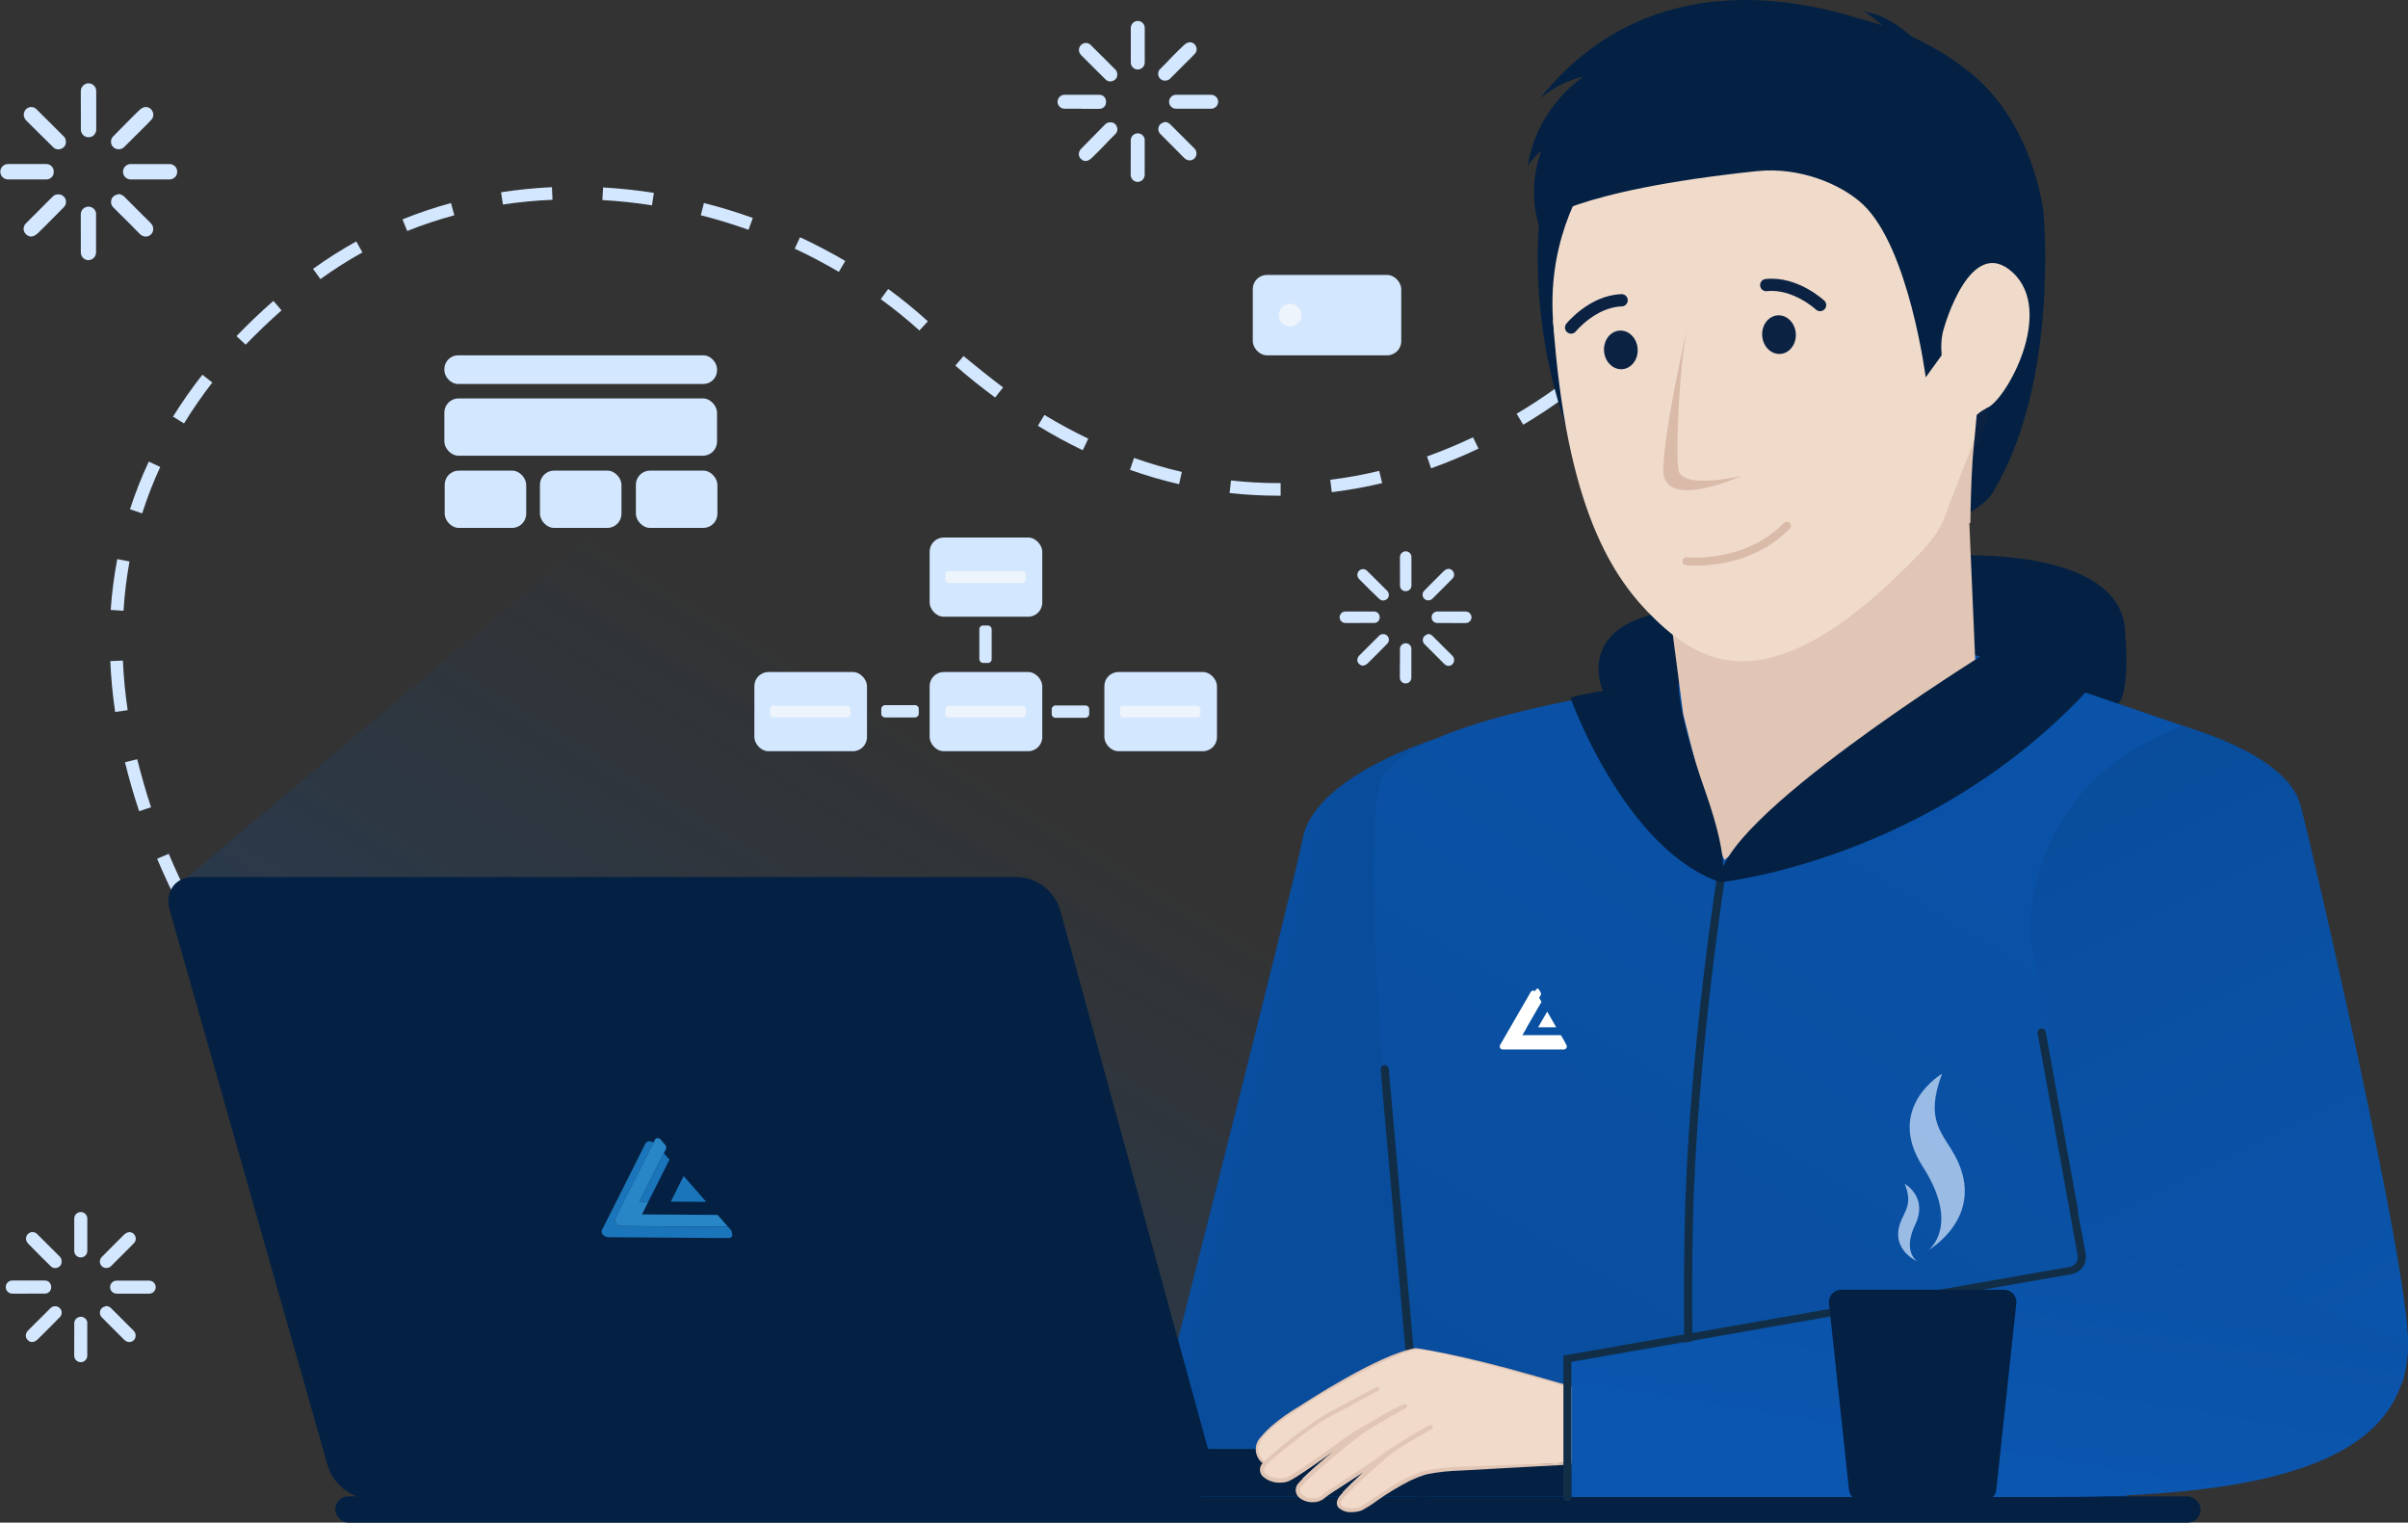 <svg id="efsC3yK7Ndu1" xmlns="http://www.w3.org/2000/svg" xmlns:xlink="http://www.w3.org/1999/xlink" viewBox="0 0 590.55 373.37" shape-rendering="geometricPrecision" text-rendering="geometricPrecision">
<rect x="0" y="0" width="590.55" height="373.37" fill="#333333" stroke="none"/>
<style><![CDATA[
#efsC3yK7Ndu6 {animation: efsC3yK7Ndu6_c_o 6000ms linear infinite normal forwards}@keyframes efsC3yK7Ndu6_c_o { 0% {opacity: 1} 33.333% {opacity: 0} 66.667% {opacity: 0} 100% {opacity: 1}} #efsC3yK7Ndu7 {animation: efsC3yK7Ndu7_c_o 6000ms linear infinite normal forwards}@keyframes efsC3yK7Ndu7_c_o { 0% {opacity: 0} 33.333% {opacity: 1} 66.667% {opacity: 0} 100% {opacity: 0}} #efsC3yK7Ndu8 {animation: efsC3yK7Ndu8_c_o 6000ms linear infinite normal forwards}@keyframes efsC3yK7Ndu8_c_o { 0% {opacity: 0} 33.333% {opacity: 0} 66.667% {opacity: 1} 100% {opacity: 0}} #efsC3yK7Ndu9_tr {animation: efsC3yK7Ndu9_tr__tr 6000ms linear infinite normal forwards}@keyframes efsC3yK7Ndu9_tr__tr { 0% {transform: translate(21.768px,42.11px) rotate(0deg)} 100% {transform: translate(21.768px,42.11px) rotate(45deg)}} #efsC3yK7Ndu18_tr {animation: efsC3yK7Ndu18_tr__tr 6000ms linear infinite normal forwards}@keyframes efsC3yK7Ndu18_tr__tr { 0% {transform: translate(19.802px,315.62px) rotate(0deg)} 100% {transform: translate(19.802px,315.62px) rotate(45deg)}} #efsC3yK7Ndu27_tr {animation: efsC3yK7Ndu27_tr__tr 6000ms linear infinite normal forwards}@keyframes efsC3yK7Ndu27_tr__tr { 0% {transform: translate(344.709px,151.385px) rotate(0deg)} 100% {transform: translate(344.709px,151.385px) rotate(45deg)}} #efsC3yK7Ndu38 {animation: efsC3yK7Ndu38_c_o 6000ms linear infinite normal forwards}@keyframes efsC3yK7Ndu38_c_o { 0% {opacity: 0} 25% {opacity: 1} 50% {opacity: 0} 75% {opacity: 1} 100% {opacity: 0}} #efsC3yK7Ndu39 {animation: efsC3yK7Ndu39_c_o 6000ms linear infinite normal forwards}@keyframes efsC3yK7Ndu39_c_o { 0% {opacity: 1} 25% {opacity: 0} 50% {opacity: 1} 75% {opacity: 0} 100% {opacity: 1}} #efsC3yK7Ndu40 {animation: efsC3yK7Ndu40_c_o 6000ms linear infinite normal forwards}@keyframes efsC3yK7Ndu40_c_o { 0% {opacity: 0} 25% {opacity: 1} 50% {opacity: 0} 75% {opacity: 1} 100% {opacity: 0}} #efsC3yK7Ndu42_to {animation: efsC3yK7Ndu42_to__to 6000ms linear infinite normal forwards}@keyframes efsC3yK7Ndu42_to__to { 0% {transform: translate(119.055px,122.425px)} 33.333% {transform: translate(119.055px,139.265px)} 66.667% {transform: translate(142.415px,139.265px)} 100% {transform: translate(142.415px,122.265px)}} #efsC3yK7Ndu43_to {animation: efsC3yK7Ndu43_to__to 6000ms linear infinite normal forwards}@keyframes efsC3yK7Ndu43_to__to { 0% {transform: translate(142.415px,122.425px)} 33.333% {transform: translate(142.415px,122.425px)} 66.667% {transform: translate(118.975px,122.425px)} 100% {transform: translate(118.975px,122.425px)}} #efsC3yK7Ndu51_to {animation: efsC3yK7Ndu51_to__to 6000ms linear infinite normal forwards}@keyframes efsC3yK7Ndu51_to__to { 0% {transform: translate(58.924px,241.134px)} 5% {transform: translate(42.4px,218.108px)} 10% {transform: translate(32.895px,189.218px)} 15% {transform: translate(30.163px,159.362px)} 20% {transform: translate(32.412px,126.968px)} 25% {transform: translate(44.122px,102.512px)} 30% {transform: translate(62.727px,78.823px)} 35% {transform: translate(83.148px,62.288px)} 40% {transform: translate(109.06px,51.308px)} 45% {transform: translate(138.598px,47.275px)} 50% {transform: translate(170.318px,51.425px)} 55% {transform: translate(196.23px,59.653px)} 60% {transform: translate(220.725px,74.981px)} 65% {transform: translate(239.372px,91.236px)} 70% {transform: translate(261.108px,106.817px)} 75% {transform: translate(287.438px,118.309px)} 80% {transform: translate(316.986px,121.016px)} 85% {transform: translate(343.65px,116.466px)} 90% {transform: translate(369.242px,104.725px)} 95% {transform: translate(397.833px,87.13px)} 100% {transform: translate(418.833px,66.13px)}} #efsC3yK7Ndu51_tr {animation: efsC3yK7Ndu51_tr__tr 6000ms linear infinite normal forwards}@keyframes efsC3yK7Ndu51_tr__tr { 0% {transform: rotate(-40.92deg)} 5% {transform: rotate(-36.779deg)} 10% {transform: rotate(-28.963deg)} 15% {transform: rotate(-16.536deg)} 20% {transform: rotate(6.889deg)} 25% {transform: rotate(21.393deg)} 30% {transform: rotate(36.277deg)} 35% {transform: rotate(49.778deg)} 40% {transform: rotate(62.888deg)} 45% {transform: rotate(78.649deg)} 50% {transform: rotate(93.638deg)} 55% {transform: rotate(105.073deg)} 60% {transform: rotate(118.326deg)} 65% {transform: rotate(106.027deg)} 70% {transform: rotate(94.598deg)} 75% {transform: rotate(78.805deg)} 80% {transform: rotate(61.428deg)} 85% {transform: rotate(47.692deg)} 90% {transform: rotate(37.099deg)} 100% {transform: rotate(37.099deg)}} #efsC3yK7Ndu52 {animation: efsC3yK7Ndu52_c_o 6000ms linear infinite normal forwards}@keyframes efsC3yK7Ndu52_c_o { 0% {opacity: 1} 50% {opacity: 0.3} 100% {opacity: 1}} #efsC3yK7Ndu78_tr {animation: efsC3yK7Ndu78_tr__tr 6000ms linear infinite normal forwards}@keyframes efsC3yK7Ndu78_tr__tr { 0% {transform: translate(438.121px,81.079px) rotate(0deg);animation-timing-function: cubic-bezier(0.42,0,0.58,1)} 50% {transform: translate(438.121px,81.079px) rotate(3.668deg);animation-timing-function: cubic-bezier(0.42,0,0.58,1)} 100% {transform: translate(438.121px,81.079px) rotate(0deg)}} #efsC3yK7Ndu96_tr {animation: efsC3yK7Ndu96_tr__tr 6000ms linear infinite normal forwards}@keyframes efsC3yK7Ndu96_tr__tr { 0% {transform: translate(508.474px,298.615px) rotate(0deg)} 50% {transform: translate(508.474px,298.615px) rotate(4.524deg)} 100% {transform: translate(508.474px,298.615px) rotate(0deg)}} #efsC3yK7Ndu108_to {animation: efsC3yK7Ndu108_to__to 6000ms linear infinite normal forwards}@keyframes efsC3yK7Ndu108_to__to { 0% {transform: translate(473.682px,286.29px)} 50% {transform: translate(473.682px,277.837px)} 100% {transform: translate(473.682px,286.29px)}} #efsC3yK7Ndu108 {animation: efsC3yK7Ndu108_c_o 6000ms linear infinite normal forwards}@keyframes efsC3yK7Ndu108_c_o { 0% {opacity: 1} 50% {opacity: 0.2} 100% {opacity: 1}} #efsC3yK7Ndu111_tr {animation: efsC3yK7Ndu111_tr__tr 6000ms linear infinite normal forwards}@keyframes efsC3yK7Ndu111_tr__tr { 0% {transform: translate(279.056px,24.871px) rotate(0deg)} 100% {transform: translate(279.056px,24.871px) rotate(45deg)}} #efsC3yK7Ndu122 {animation: efsC3yK7Ndu122_c_o 6000ms linear infinite normal forwards}@keyframes efsC3yK7Ndu122_c_o { 0% {opacity: 0} 25% {opacity: 1} 50% {opacity: 0} 75% {opacity: 1} 100% {opacity: 0}} #efsC3yK7Ndu123 {animation: efsC3yK7Ndu123_c_o 6000ms linear infinite normal forwards}@keyframes efsC3yK7Ndu123_c_o { 0% {opacity: 1} 25% {opacity: 0} 50% {opacity: 1} 75% {opacity: 0} 100% {opacity: 1}} #efsC3yK7Ndu124 {animation: efsC3yK7Ndu124_c_o 6000ms linear infinite normal forwards}@keyframes efsC3yK7Ndu124_c_o { 0% {opacity: 0} 25% {opacity: 1} 50% {opacity: 0} 75% {opacity: 1} 100% {opacity: 0}} #efsC3yK7Ndu127 {animation: efsC3yK7Ndu127_c_o 6000ms linear infinite normal forwards}@keyframes efsC3yK7Ndu127_c_o { 0% {opacity: 0} 25% {opacity: 1} 50% {opacity: 0} 75% {opacity: 1} 100% {opacity: 0}} #efsC3yK7Ndu128 {animation: efsC3yK7Ndu128_c_o 6000ms linear infinite normal forwards}@keyframes efsC3yK7Ndu128_c_o { 0% {opacity: 1} 25% {opacity: 0} 50% {opacity: 1} 75% {opacity: 0} 100% {opacity: 1}} #efsC3yK7Ndu129 {animation: efsC3yK7Ndu129_c_o 6000ms linear infinite normal forwards}@keyframes efsC3yK7Ndu129_c_o { 0% {opacity: 0} 25% {opacity: 1} 50% {opacity: 0} 75% {opacity: 1} 100% {opacity: 0}} #efsC3yK7Ndu132 {animation: efsC3yK7Ndu132_c_o 6000ms linear infinite normal forwards}@keyframes efsC3yK7Ndu132_c_o { 0% {opacity: 0} 25% {opacity: 1} 50% {opacity: 0} 75% {opacity: 1} 100% {opacity: 0}} #efsC3yK7Ndu133 {animation: efsC3yK7Ndu133_c_o 6000ms linear infinite normal forwards}@keyframes efsC3yK7Ndu133_c_o { 0% {opacity: 1} 25% {opacity: 0} 50% {opacity: 1} 75% {opacity: 0} 100% {opacity: 1}} #efsC3yK7Ndu134 {animation: efsC3yK7Ndu134_c_o 6000ms linear infinite normal forwards}@keyframes efsC3yK7Ndu134_c_o { 0% {opacity: 0} 25% {opacity: 1} 50% {opacity: 0} 75% {opacity: 1} 100% {opacity: 0}}
]]></style>
<defs><linearGradient id="efsC3yK7Ndu52-fill" x1="100.16" y1="430.88" x2="246.35" y2="191.05" spreadMethod="pad" gradientUnits="userSpaceOnUse" gradientTransform="translate(0 0)"><stop id="efsC3yK7Ndu52-fill-0" offset="0%" stop-color="rgba(12,80,158,0.5)"/><stop id="efsC3yK7Ndu52-fill-1" offset="100%" stop-color="rgba(9,78,160,0)"/></linearGradient><linearGradient id="efsC3yK7Ndu53-fill" x1="284.79" y1="266.82" x2="311" y2="273.24" spreadMethod="pad" gradientUnits="userSpaceOnUse" gradientTransform="translate(0 0)"><stop id="efsC3yK7Ndu53-fill-0" offset="0%" stop-color="#0b54ac"/><stop id="efsC3yK7Ndu53-fill-1" offset="100%" stop-color="#094c9b"/></linearGradient><linearGradient id="efsC3yK7Ndu55-fill" x1="557.59" y1="68.5" x2="354.9" y2="403.86" spreadMethod="pad" gradientUnits="userSpaceOnUse" gradientTransform="translate(0 0)"><stop id="efsC3yK7Ndu55-fill-0" offset="0%" stop-color="#0b56af"/><stop id="efsC3yK7Ndu55-fill-1" offset="100%" stop-color="#094c9b"/></linearGradient><linearGradient id="efsC3yK7Ndu76-fill" x1="593.01" y1="361.82" x2="503.35" y2="180.03" spreadMethod="pad" gradientUnits="userSpaceOnUse" gradientTransform="translate(0 0)"><stop id="efsC3yK7Ndu76-fill-0" offset="0%" stop-color="#0b56af"/><stop id="efsC3yK7Ndu76-fill-1" offset="100%" stop-color="#094c9b"/></linearGradient><linearGradient id="efsC3yK7Ndu106-fill" x1="483.11" y1="363.05" x2="510.46" y2="194.61" spreadMethod="pad" gradientUnits="userSpaceOnUse" gradientTransform="translate(0 0)"><stop id="efsC3yK7Ndu106-fill-0" offset="0%" stop-color="#0b56af"/><stop id="efsC3yK7Ndu106-fill-1" offset="100%" stop-color="#094c9b"/></linearGradient></defs><g transform="translate(0-0)"><g><rect width="36.41" height="19.71" rx="3.46" ry="3.46" transform="translate(307.24 67.42)" fill="#d3e7ff"/><g><circle id="efsC3yK7Ndu6" r="2.78" transform="translate(316.41 77.27)" fill="#eef4fb"/><circle id="efsC3yK7Ndu7" r="2.78" transform="translate(325.33 77.27)" opacity="0" fill="#eef4fb"/><circle id="efsC3yK7Ndu8" r="2.78" transform="translate(334.24 77.27)" opacity="0" fill="#eef4fb"/></g><g id="efsC3yK7Ndu9_tr" transform="translate(21.768,42.11) rotate(0)"><g transform="translate(-21.768,-42.11)"><path d="M19.81,57.15c0-1.52,0-3,0-4.57-.008-.981.737-1.806,1.714-1.897s1.862.581,2.036,1.547c.01.12.01.24,0,.36q0,4.68,0,9.35c-.036,1.012-.848,1.824-1.86,1.86-1.028-.016-1.859-.842-1.88-1.87c0-1.59,0-3.19,0-4.78Z" fill="#d3e7ff"/><path d="M19.82,27c0-1.58,0-3.15,0-4.72.042-1.021.868-1.835,1.89-1.86c1.024.01,1.858.826,1.89,1.85c0,1.66,0,3.31,0,5c0,1.44,0,2.87,0,4.31.071.698-.251,1.379-.835,1.767s-1.337.42-1.952.083-.994-.988-.982-1.689c0-1.57,0-3.14,0-4.71Z" fill="#d3e7ff"/><path d="M16.15,34.69c.083.761-.356,1.484-1.07,1.76-.667.326-1.468.198-2-.32-.94-.9-1.86-1.83-2.79-2.75L6.55,29.67c-.334-.315-.573-.717-.69-1.16-.18-.894.298-1.79,1.14-2.14.7-.274,1.495-.087,2,.47c1.54,1.5,3,3,4.57,4.55.63.62,1.25,1.24,1.87,1.87.454.334.719.866.71,1.43Z" fill="#d3e7ff"/><path d="M29.13,36.6c-.739.024-1.422-.395-1.735-1.066s-.197-1.462.295-2.014c1.06-1.1,2.15-2.19,3.23-3.28s2.16-2.18,3.26-3.24c.264-.263.577-.474.92-.62.841-.357,1.815-.003,2.23.81.439.704.34,1.617-.24,2.21-.83.89-1.71,1.74-2.57,2.61L30.61,35.9c-.365.441-.907.698-1.48.7Z" fill="#d3e7ff"/><path d="M14.24,47.66c.747-.041,1.444.372,1.768,1.046s.21,1.476-.288,2.034q-1.6,1.65-3.23,3.26c-1.09,1.09-2.16,2.19-3.27,3.25-.293.27-.632.487-1,.64-.639.248-1.365.073-1.82-.44-.518-.425-.734-1.116-.55-1.76.093-.384.299-.732.59-1q3.19-3.21,6.41-6.41c.351-.4.858-.626,1.39-.62Z" fill="#d3e7ff"/><path d="M6.56,44L2,44c-.675.014-1.307-.333-1.657-.91s-.365-1.298-.04-1.89.942-.965,1.617-.98h8.31c.37,0,.75,0,1.12,0c.499-.003.977.198,1.323.557s.529.844.507,1.343c.023.503-.167.993-.522,1.351s-.844.549-1.348.529c-1.58,0-3.17,0-4.75,0Z" fill="#d3e7ff"/><path d="M36.83,44c-1.54,0-3.09,0-4.64,0-.706.051-1.382-.296-1.751-.901s-.369-1.364,0-1.969s1.045-.952,1.751-.901h9.25c.706-.051,1.382.296,1.751.901s.369,1.364,0,1.969-1.045.952-1.751.901c-1.34,0-2.68,0-4,0Z" fill="#d3e7ff"/><path d="M29.08,47.59c.587.044,1.133.317,1.52.76l4,4l2.34,2.33c.549.508.769,1.279.57,2-.247.857-1.073,1.413-1.96,1.32-.526-.083-1.008-.34-1.37-.73-1.6-1.64-3.18-3.27-4.83-4.85l-1.66-1.67c-.356-.41-.517-.954-.44-1.491s.383-1.015.84-1.309c.32-.147.651-.267.99-.36Z" fill="#d3e7ff"/></g></g><g id="efsC3yK7Ndu18_tr" transform="translate(19.802,315.62) rotate(0)"><g transform="translate(-19.802,-315.62)"><path d="M18.21,328.36c0-1.29,0-2.58,0-3.87.005-.827.636-1.516,1.459-1.594s1.572.482,1.731,1.294c0,.1,0,.21,0,.31c0,2.64,0,5.29,0,7.93c0,.884-.716,1.6-1.6,1.6s-1.6-.716-1.6-1.6c0-1.35,0-2.7,0-4.06Z" fill="#d3e7ff"/><path d="M18.21,302.81v-4c0-.884.716-1.6,1.6-1.6s1.6.716,1.6,1.6c0,1.4,0,2.81,0,4.21c0,1.22,0,2.44,0,3.66.036.884-.651,1.629-1.535,1.665s-1.629-.651-1.665-1.535c0-1.33,0-2.66,0-4Z" fill="#d3e7ff"/><path d="M15.1,309.31c.067.645-.306,1.255-.91,1.49-.572.286-1.263.178-1.72-.27-.8-.77-1.58-1.55-2.36-2.33L7,305.05c-.291-.268-.497-.616-.59-1-.15-.769.271-1.535,1-1.82.601-.238,1.286-.079,1.72.4c1.3,1.27,2.58,2.57,3.87,3.86l1.59,1.58c.352.313.54.77.51,1.24Z" fill="#d3e7ff"/><path d="M26.11,310.93c-.627.022-1.207-.332-1.475-.9s-.171-1.24.245-1.71c.91-.94,1.83-1.86,2.75-2.78s1.83-1.85,2.77-2.76c.224-.223.489-.399.78-.52.714-.299,1.537.001,1.89.69.371.597.284,1.37-.21,1.87-.71.76-1.45,1.48-2.18,2.21l-3.31,3.31c-.316.368-.775.583-1.26.59Z" fill="#d3e7ff"/><path d="M13.48,320.31c.635-.034,1.228.318,1.502.892s.174,1.256-.252,1.728c-.9.93-1.82,1.85-2.74,2.77s-1.83,1.85-2.77,2.76c-.244.226-.524.409-.83.54-.543.214-1.162.067-1.55-.37-.439-.359-.62-.946-.46-1.49.078-.33.248-.632.49-.87l5.45-5.43c.293-.335.715-.528,1.16-.53Z" fill="#d3e7ff"/><path d="M7,317.22h-3.95c-.889.014-1.621-.696-1.635-1.585s.696-1.621,1.585-1.635h8c.422-0.0.825.171,1.118.475s.449.714.432,1.135c.022.422-.132.834-.426,1.138s-.701.471-1.124.462c-1.34,0-2.69,0-4,0Z" fill="#d3e7ff"/><path d="M32.65,317.22h-3.94c-.874.058-1.633-.598-1.701-1.471s.579-1.64,1.451-1.719h8.13c.572,0,1.1.305,1.386.8s.286,1.105,0,1.6-.814.8-1.386.8h-4Z" fill="#d3e7ff"/><path d="M26.07,320.25c.498.043.96.275,1.29.65l3.37,3.37c.66.66,1.32,1.32,2,2c.479.437.662,1.111.47,1.73-.219.706-.904,1.161-1.64,1.09-.449-.068-.862-.286-1.17-.62l-4.09-4.09-1.41-1.42c-.304-.347-.442-.809-.378-1.265s.322-.863.708-1.115c.275-.131.559-.241.85-.33Z" fill="#d3e7ff"/></g></g><g id="efsC3yK7Ndu27_tr" transform="translate(344.709,151.385) rotate(0)"><g transform="translate(-344.709,-151.385)"><path d="M343.33,162.58c0-1.14,0-2.27,0-3.41-.013-.738.545-1.36,1.279-1.429s1.397.441,1.521,1.169c.005.09.005.18,0,.27c0,2.33,0,4.65,0,7c0,.779-.631,1.41-1.41,1.41s-1.41-.631-1.41-1.41v-3.57Z" fill="#d3e7ff"/><path d="M343.33,140.09c0-1.17,0-2.35,0-3.52.026-.764.645-1.375,1.41-1.39.765.005,1.388.615,1.41,1.38c0,1.24,0,2.47,0,3.71c0,1.07,0,2.15,0,3.22.028.375-.1.745-.354,1.023s-.61.44-.986.447c-.378.034-.753-.093-1.033-.35s-.438-.62-.437-1c0-1.17,0-2.35,0-3.52Z" fill="#d3e7ff"/><path d="M340.6,145.81c.057.567-.27,1.102-.8,1.31-.506.251-1.116.155-1.52-.24-.7-.67-1.39-1.36-2.08-2l-2.77-2.77c-.254-.233-.435-.536-.52-.87-.13-.676.24-1.348.88-1.6.524-.208,1.122-.068,1.5.35c1.15,1.13,2.28,2.26,3.42,3.4l1.39,1.4c.313.246.497.622.5,1.02Z" fill="#d3e7ff"/><path d="M350.29,147.23c-.549.012-1.054-.301-1.288-.799s-.152-1.086.208-1.501c.8-.82,1.61-1.63,2.42-2.45s1.61-1.62,2.43-2.42c.197-.198.432-.354.69-.46.625-.269,1.352-.007,1.66.6.334.528.26,1.216-.18,1.66-.62.66-1.27,1.3-1.92,1.94l-2.91,2.91c-.277.326-.682.515-1.11.52Z" fill="#d3e7ff"/><path d="M339.17,155.49c.557-.03,1.077.279,1.318.783s.155,1.102-.218,1.517c-.79.83-1.6,1.64-2.41,2.45s-1.61,1.63-2.44,2.42c-.213.202-.46.364-.73.48-.476.189-1.019.061-1.36-.32-.387-.319-.548-.838-.41-1.32.065-.292.219-.558.44-.76l4.79-4.78c.256-.296.628-.468,1.02-.47Z" fill="#d3e7ff"/><path d="M333.43,152.77h-3.43c-.398.012-.782-.144-1.06-.429s-.423-.674-.4-1.071c.061-.733.665-1.302,1.4-1.32h7.06c.371-0.0.727.151.984.419s.393.63.376,1.001c.017.368-.12.727-.378.991s-.613.408-.982.399c-1.18,0-2.37,0-3.55,0Z" fill="#d3e7ff"/><path d="M356,152.77h-3.47c-.366.014-.722-.119-.991-.369s-.426-.595-.439-.961c-.048-.738.486-1.386,1.22-1.48h7.15c.504,0,.969.269,1.221.705s.252.974,0,1.41-.717.705-1.221.705h-3.47Z" fill="#d3e7ff"/><path d="M350.25,155.44c.439.037.847.241,1.14.57l3,3c.58.59,1.16,1.17,1.75,1.74.429.383.594.982.42,1.53-.179.635-.783,1.054-1.44,1-.384-.07-.735-.263-1-.55l-3.6-3.6c-.42-.41-.83-.83-1.24-1.25-.269-.304-.391-.71-.335-1.112s.284-.759.625-.978c.217-.135.444-.252.68-.35Z" fill="#d3e7ff"/></g></g><g><rect width="27.62" height="19.42" rx="3.46" ry="3.46" transform="translate(227.99 131.81)" fill="#d3e7ff"/><rect id="efsC3yK7Ndu38" width="19.74" height="2.88" rx="0.84" ry="0.84" transform="translate(231.93 135.42)" opacity="0" fill="#eef4fb"/><rect id="efsC3yK7Ndu39" width="19.74" height="2.88" rx="0.84" ry="0.84" transform="translate(231.82 140.08)" fill="#eef4fb"/><rect id="efsC3yK7Ndu40" width="13.12" height="2.88" rx="0.84" ry="0.84" transform="translate(231.82 144.74)" opacity="0" fill="#eef4fb"/></g><g transform="translate(0 0)"><g id="efsC3yK7Ndu42_to" transform="translate(119.055,122.425)"><rect width="19.99" height="14.05" rx="3.46" ry="3.46" transform="translate(-9.995,-7.025)" fill="#d3e7ff"/></g><g id="efsC3yK7Ndu43_to" transform="translate(142.415,122.425)"><rect width="19.99" height="14.05" rx="3.46" ry="3.46" transform="translate(-9.995,-7.025)" fill="#d3e7ff"/></g><rect width="19.99" height="14.05" rx="3.46" ry="3.46" transform="translate(155.95 115.4)" fill="#d3e7ff"/><rect width="66.87" height="14.05" rx="3.46" ry="3.46" transform="translate(108.98 97.7)" fill="#d3e7ff"/><rect width="66.87" height="7.03" rx="3.36" ry="3.36" transform="translate(108.98 87.13)" fill="#d3e7ff"/></g><rect width="3.02" height="9.19" rx="0.89" ry="0.89" transform="translate(240.18 153.38)" fill="#d3e7ff"/><rect width="3.02" height="9.19" rx="0.89" ry="0.89" transform="matrix(0-1 1 0 216.13 175.93)" fill="#d3e7ff"/><rect width="3.02" height="9.19" rx="0.89" ry="0.89" transform="matrix(0-1 1 0 257.93 176.01)" fill="#d3e7ff"/><path d="M56.79,243.37c-2.492-3.38-4.806-6.888-6.93-10.51l2.65-1.59c2.073,3.518,4.323,6.929,6.74,10.22Zm-13-21.46c-1.88-3.72-3.65-7.53-5.26-11.34l2.86-1.2c1.57,3.74,3.31,7.49,5.16,11.14Zm-9.67-23c-1.33-4-2.5-8-3.47-12l3-.73c1,3.89,2.09,7.85,3.4,11.77Zm-5.88-24.32c-.61-4.137-1.007-8.302-1.19-12.48l3.09-.13c.182,4.071.572,8.129,1.17,12.16Zm2-24.82l-3.09-.21c.286-4.182.824-8.343,1.61-12.46l3,.58c-.724,3.981-1.212,8.001-1.46,12.04Zm4.59-23.89l-2.95-1c1.292-3.989,2.831-7.893,4.61-11.69l2.81,1.31c-1.706,3.681-3.179,7.465-4.41,11.33Zm278.52-4.33c-3.942-.001-7.881-.218-11.8-.65l.35-3.08c3.802.423,7.624.637,11.45.64h.72v3.1Zm13.27-.82l-.38-3.08c4.038-.501,8.044-1.229,12-2.18l.73,3c-4.052.964-8.155,1.702-12.29,2.21Zm-37.45-2c-4.08-.943-8.104-2.118-12.05-3.52l1-2.92c3.839,1.362,7.752,2.508,11.72,3.43Zm61.8-3.89l-1-2.91c3.78-1.36,7.58-2.94,11.28-4.7L362.6,110c-3.783,1.803-7.655,3.415-11.6,4.83Zm-85.43-4.44c-3.7-1.77-7.41-3.78-11-6l1.6-2.65c3.53,2.13,7.14,4.09,10.76,5.82Zm108-6.29l-1.59-2.66c3.45-2,6.89-4.32,10.23-6.72l1.81,2.51c-3.3,2.45-6.82,4.76-10.34,6.86Zm-328.48-.32l-2.63-1.63c2.212-3.551,4.616-6.98,7.2-10.27l2.44,1.91c-2.481,3.198-4.784,6.53-6.9,9.98Zm199-6.32c-3.29-2.41-6.57-5-9.76-7.82l2-2.34C239.58,90,242.8,92.6,246,95ZM394,89.52l-2-2.36c3.06-2.6,6.11-5.39,9.05-8.29l2.17,2.21c-3.05,2.92-6.15,5.79-9.22,8.44Zm-333.75-5L58,82.42c2.81-2.93,5.86-5.84,9.05-8.64l2,2.33c-3.12,2.74-6.05,5.58-8.85,8.45Zm165.23-3.48c-3.019-2.729-6.184-5.293-9.48-7.68l1.83-2.5c3.383,2.467,6.631,5.114,9.73,7.93ZM411.75,72l-2.32-2c2.67-3,5.31-6.2,7.84-9.46l2.44,1.9c-2.56,3.27-5.24,6.5-7.96,9.56ZM78.59,68.44l-1.82-2.51c3.399-2.449,6.938-4.696,10.6-6.73l1.51,2.7c-3.558,1.972-6.994,4.156-10.29,6.54Zm127.14-1.78c-3.48-2-7.13-4-10.83-5.68l1.3-2.81c3.8,1.77,7.53,3.72,11.1,5.82Zm-105.86-10l-1.16-2.87c3.881-1.567,7.851-2.903,11.89-4l.82,3c-3.921,1.058-7.778,2.344-11.55,3.85Zm83.7-.31c-3.83-1.37-7.77-2.57-11.7-3.57l.76-3c4,1,8.06,2.26,12,3.66Zm243.5-4l-2.56-1.76c2.28-3.32,4.52-6.8,6.67-10.33l2.64,1.6c-2.17,3.57-4.44,7.14-6.75,10.47Zm-267.18-2c-4-.63-8.14-1.07-12.16-1.29l.17-3.1c4.12.24,8.32.68,12.46,1.33Zm-36.54-.14l-.47-3.06c4.134-.644,8.3-1.061,12.48-1.25l.14,3.09c-4.068.169-8.124.556-12.15,1.16Z" fill="#d3e7ff"/><g id="efsC3yK7Ndu51_to" transform="translate(58.924,241.134)"><g id="efsC3yK7Ndu51_tr" transform="rotate(-40.92)"><path d="M31.82,132.58c-.11.32-.23.64-.33,1-1.62,5.36-3.25,10.71-4.83,16.07-.146.662-.653,1.184-1.31,1.35-4.23,1.38-8.45,2.81-12.68,4.19-.421.065-.849.065-1.27,0c.061-.425.182-.839.36-1.23q9.31-14.72,18.67-29.4c1.11-1.75,2.2-3.5,3.33-5.23.248-.278.534-.521.85-.72.21.34.55.65.62,1q4,20.24,7.87,40.48c.004.363-.05.724-.16,1.07-.349-.054-.687-.166-1-.33-3.54-2.93-7.08-5.86-10.57-8.85-.368-.387-.566-.906-.55-1.44.41-5.62.88-11.23,1.33-16.84c0-.33,0-.67,0-1Z" transform="translate(-27.25,-139.885)" fill="#d3e7ff"/></g></g><polygon id="efsC3yK7Ndu52" points="42.4,218.11 201.07,84.33 378.85,281.22 289.96,361.66 42.4,218.11" fill="url(#efsC3yK7Ndu52-fill)"/><path d="M352,181.21c0,0-29.69,9-32.53,24.51C317.5,216.37,279,367.48,279,367.48h76.45l17.26-80.27Z" fill="url(#efsC3yK7Ndu53-fill)"/><path d="M479.81,136.25c0,0,39.78-2.24,41.35,18.13s-3,18.69-3,18.69-59.7-13.09-125.06-3.65c0,0-5.4-11.76,8-17.39s78.71-15.78,78.71-15.78Z" fill="#042143"/><path d="M408.79,167.84c0,0-60.23,7.39-69.39,22.16s9.6,177.48,9.6,177.48h172.62v-161.74l18.07-26.29-56.54-19.25Z" fill="url(#efsC3yK7Ndu55-fill)"/><line x1="339.59" y1="262.18" x2="348.9" y2="367.48" fill="none" stroke="#112e46" stroke-width="2" stroke-linecap="round" stroke-miterlimit="10"/><path d="M484.45,162.74v0c-3.52,2.48-8,5.81-12.91,9.57l-.15.1c-20.44,15.62-48.5,38.48-48.5,38.48-2.81-6.15-9.87-34.83-10.09-35.73v0l-3-22.95l72.94-29.3Z" fill="#e1c5b5"/><path d="M484.43,162.76c-.41.31-5.78,4.52-12.91,9.57c4.92-3.76,9.39-7.09,12.91-9.57Z" fill="#e1c5b5"/><path d="M422.37,213.1c0,0-7.35,45.9-8.2,87.25s1.42,52.06,1.42,52.06" fill="none" stroke="#112e46" stroke-width="2" stroke-linecap="round" stroke-miterlimit="10"/><path d="M421.87,216.35c0,0,51.5-5.22,90.51-47.53l-25.63-8.51c0,0-66.66,41.31-64.88,56.04Z" fill="#042143"/><path d="M385.13,171.07c0,0,13.15,37.07,36.74,45.28c0,0,3.14-3-3.69-22.4-7.33-20.84-6.49-27-6.49-27s-20.69,2.27-26.56,4.12Z" fill="#042143"/><rect width="243.9" height="11.63" rx="5.82" ry="5.82" transform="translate(161.47 355.3)" fill="#042143"/><path d="M291.53,367.55h-200.76c-4.44,0-9.11-3.63-10.38-8.07L41.61,223.13c-1.27-4.45,1.36-8.08,5.83-8.08h202.19c4.81.249,8.953,3.476,10.37,8.08l37.4,136.35c1.21,4.44-1.4,8.07-5.87,8.07Z" fill="#042143"/><polygon points="381.66,251.91 377.22,251.91 379.44,248.07 381.66,251.91" fill="#fff"/><path d="M383.53,257.35h-15c-.253-.002-.487-.134-.621-.349s-.148-.483-.039-.711v0l1.39-2.4l6.13-10.61c.13-.229.372-.37.635-.37s.505.141.635.37l.39.69l1,1.69-4.75,8.23h9.5l1.37,2.37c.122.227.117.502-.014.725s-.368.361-.626.365Z" fill="#fff"/><path d="M383.81,255.65h-.15-13.33c-.223-.048-.412-.195-.511-.4s-.099-.445.001-.65v0l1.51-2.66l5.38-9.31c.073-.127.209-.205.355-.205s.282.078.355.205l.42.74c.119.211.119.469,0,.68l-.36.63-4.19,7.26h1.11l-1.11,1.94h9.5Z" fill="#fff"/><g style="isolation:isolate"><g clip-path="url(#efsC3yK7Ndu73)"><g><polyline points="167.66,288.38 164.51,294.65 173.19,294.71 167.66,288.38" fill="#1b75bb"/><path d="M162.79,282.78l-5.95,11.84h2.18l-1.58,3.15l6.74-13.41-1.39-1.59m-3.38-2.93c-.458-.034-.896.195-1.13.59l-8.68,17.29-2,3.91v0c-.32.79.55,1.75,1.62,1.75l29.27.21c.457.08.913-.149,1.121-.565s.118-.918-.221-1.235L176,297.92l2.54,2.94c-.1.01-.2.01-.3,0l-25.73-.19c-.1.011-.2.011-.3,0-.93-.16-1.61-1-1.33-1.72v0l2.13-4.33l7.28-14.49c-.274-.156-.584-.239-.9-.24" fill="#1b75bb"/><path d="M161.28,279.09c-.255-.017-.499.11-.63.33l-.34.68L153,294.59l-2.13,4.33v0c-.28.72.4,1.56,1.33,1.72.1.011.2.011.3,0l25.73.19c.1.01.2.01.3,0L176,297.92l-18.56-.13l1.58-3.15h-2.18l5.95-11.84.51-1c.166-.378.082-.819-.21-1.11L162,279.43c-.19-.216-.463-.34-.75-.34" fill="#2886c6"/></g><clipPath id="efsC3yK7Ndu73"><polygon points="147.8,303.41 143.19,278.96 175.14,279.19 179.75,303.64 147.8,303.41" fill="none"/></clipPath></g></g><rect width="457.48" height="6.44" rx="3.22" ry="3.22" transform="translate(82.21 366.93)" fill="#042143"/><path d="M590.55,329c.05,3.449-.429,6.886-1.42,10.19l-76.78-34.46-14.5-75.19c0,0-2.34-37.15,37.44-51.49c0,0,25.38,6.62,28.86,19.24c2.9,10.55,26.4,112.84,26.4,131.71Z" fill="url(#efsC3yK7Ndu76-fill)"/><path d="M508.71,303.14l-9-49.76c-.099-.552.268-1.081.82-1.18s1.081.268,1.18.82l9.25,51.11Z" fill="#112e46"/><g id="efsC3yK7Ndu78_tr" transform="translate(438.121,81.079) rotate(0)"><g transform="translate(-438.121,-81.079)"><path d="M501.18,52.51c0,0,3.82,40.72-12.12,67.69c0,0-1.67,4.19-10.72,7.68s-9.34-20.95-9.34-20.95l-.06-49.64" fill="#042143"/><path d="M474,130.07l9.23-1.84c0,0,.14-20.85,1.87-24.22s-10.39,6.09-10.39,6.09Z" fill="#e1c5b5"/><path d="M377.61,52c-1.576,17.702.602,35.537,6.39,52.34s-5.1-45.51,7.13-51.28-13.52-1.06-13.52-1.06Z" fill="#042143"/><path d="M490.36,70.85c2.27,32.61-13.74,60.28-46.34,62.55-32.601,2.273-60.872-22.314-63.145-54.915s22.314-60.872,54.915-63.145c32.61-2.28,52.3,22.91,54.57,55.51Z" fill="#f0dbcb"/><path d="M380.87,78.48c3.25,46.64,14.8,63.56,25.12,73.46c12.32,11.81,29.46,20.48,64.59-16c2.57-2.67,5.15-5.74,6.39-9.24c5.61-15.83,18.24-42.18,16.4-58.95" fill="#f0dbcb"/><ellipse rx="4.13" ry="4.74" transform="matrix(.998-.069 0.069 0.998 397.504 85.803)" fill="#0b2242"/><ellipse rx="4.13" ry="4.74" transform="matrix(.998-.069 0.069 0.998 436.291 82.059)" fill="#0b2242"/><path d="M413.9,79.88c0,0-5.71,24.6-6,35.17s19.27,1.62,19.27,1.62-14.9,3.57-15.56-1.59.18-25.08,2.29-35.2Z" fill="#dabbaa"/><path d="M413.59,137.62c0,0,14.5,1.66,24.64-8.69" fill="none" stroke="#dabbaa" stroke-width="2" stroke-linecap="round" stroke-miterlimit="10"/><path d="M377.21,54.74c0,0,8.09-8,53.72-12.78c10.35-1.08,20.65,3.17,26,8.22c11.28,10.71,15.34,42.35,15.34,42.35l28.95-40c0,0-2.05-21.73-18-34.69-17.18-14-51-25.42-91.42-.12-.03-.02-20.32,15.7-14.59,37.02Z" fill="#042143"/><path d="M385.3,80.32c0,0,5.24-6.46,12.4-6.69" fill="none" stroke="#0b2242" stroke-width="3" stroke-linecap="round" stroke-miterlimit="10"/><path d="M446.37,74.81c0,0-6.08-5.67-13.21-4.9" fill="none" stroke="#0b2242" stroke-width="3" stroke-linecap="round" stroke-miterlimit="10"/><path d="M476.8,80.32c0,0,6.43-23.1,16.83-13.48s-1.63,31.16-6.25,33.16c-2.59,1.003-4.48,3.271-5,6L476.8,90.87c0,0-1.6-5.98,0-10.55Z" fill="#f0dbcb"/><path d="M468.89,9.71c0,0-56.29-29.59-91.31,14.55c0,0,7-6.57,16.82-6s26.22,0,26.22,0Z" fill="#042143"/><path d="M394.4,15.19c0,0-16.64,6.69-19.74,25.48c0,0,5.84-8.94,14.23-7.48s5.51-18,5.51-18Z" fill="#042143"/><path d="M484.21,107.9l.57-6.15c.765-.712,1.644-1.29,2.6-1.71c1.35-.66-2.13,8.63-2.13,8.63l-1.11-.17Z" fill="#0b2242"/><path d="M471.08,11.41c0,0-5.82-7.31-13.88-8.58c0,0,8,5.12,7.35,8.1" fill="#042143"/></g></g><g id="efsC3yK7Ndu96_tr" transform="translate(508.474,298.615) rotate(0)"><g transform="translate(-508.474,-298.615)"><path d="M310.14,359.12c-1.18-.672-1.972-1.863-2.136-3.211s.321-2.694,1.306-3.629c3.1-3.85,9.18-7.34,9.44-7.48.76-.5,19.33-12.74,28.39-14.21h.07.07c.11,0,10.38,1.4,29.14,6.8l10.14,2.91l5.09-.06v1l-5.23.06-10.29-3c-17.85-5.13-28-6.62-28.91-6.76-8.88,1.5-27.76,13.94-28,14.07s-6.21,3.56-9.19,7.26c-.798.835-1.176,1.985-1.03,3.13.224.947.809,1.768,1.63,2.29Z" fill="#e1c5b5"/><path d="M403.62,357.16h-1.58v0h-.67-.67l-15.38.42-29.72-.79c0,0-4,2.24-8.42,4.54v0c-1.78.93-3.62,1.87-5.29,2.68v0h-.05c-5.81,2.82-9.56,2.68-11,2.44l-.54-.13-.56-.16-.53-.16c1.11-1.18,3.13-3.15,5.31-5.16-1.19.79-2.43,1.6-3.63,2.37l-3.44,2.24-.6-.19-.61-.2c-1.74-.57-3.8-1.27-5.87-2l-.51-.19-.54-.2c1.63-1.61,4.92-4.51,8.15-7.19-3.13,2.24-7.19,5.09-9.64,6.63l-.59-.24-.57-.23c-2.019-.754-3.972-1.674-5.84-2.75-.16-.09-.3-.19-.43-.28-.135-.097-.265-.2-.39-.31l-.07-.06c-2.86-2.65-.24-5.73-.24-5.73c2.71-4.64,32.1-21.52,37.92-21.54s38.88,9.74,38.88,9.74l16.08-.3Z" fill="#f0dbcb"/><path d="M337.76,340.59c0,0-9.35,4.93-12.87,6.91-4.1,2.31-13.71,10.14-14.82,11.55-2.43,3.13,3.4,4.85,5.93,3.61s12.05-8.11,15.26-10.43c.655-.476,1.343-.903,2.06-1.28c2.74-1.43,9.27-5.59,10.81-5.95Z" fill="#f1daca"/><path d="M344.25,345.48c-2.282,1.022-4.485,2.212-6.59,3.56-1.59.94-3.1,1.82-4.11,2.35l-.13.08c-.648.345-1.273.732-1.87,1.16-.66.48-2.18,1.58-4,2.88l-.06.05c-3.13,2.24-7.19,5.09-9.64,6.63-.517.335-1.051.642-1.6.92-.719.323-1.502.48-2.29.46-1.641.069-3.239-.539-4.42-1.68-.773-.932-.704-2.301.16-3.15.104-.126.214-.246.33-.36c4.549-4.183,9.447-7.97,14.64-11.32c3.48-2,12.78-6.86,12.88-6.91.202-.099.444-.051.593.117s.168.414.047.603c-.047.066-.109.121-.18.16-.09.05-9.38,5-12.85,6.9-3.74,2.11-12.26,9-14.31,11-.127.124-.247.254-.36.39-.57.73-.63,1.35-.18,1.9c1,1.19,3.95,1.71,5.5.95.23-.11.52-.28.88-.49c3.61-2.16,13.13-9,14.3-9.9.675-.486,1.384-.923,2.12-1.31c1-.52,2.48-1.4,4.06-2.33c2.083-1.309,4.244-2.491,6.47-3.54.131-.051.264-.094.4-.13h.08c.235-.032.456.119.51.35v0c.049.138.036.291-.038.418s-.198.216-.342.242Z" fill="#e1c5b5"/><path d="M344.56,344.82c0,0-6.14,3.37-9.56,5.55-4,2.53-15.2,12.26-16.23,13.73-2.28,3.27,3.62,4.89,5.69,3c1.38-1.27,11.76-7.58,14.84-10.08.635-.507,1.303-.972,2-1.39c2.67-1.58,8.08-5.21,9.6-5.66Z" fill="#f1daca"/><path d="M351.4,349.93c.005.023.005.047,0,.07s0,.05,0,.06c-.006.047-.023.091-.05.13-.047.078-.112.143-.19.19v0h-.08c-2.258,1.088-4.431,2.345-6.5,3.76l-1.12.71c-.029.027-.063.048-.1.06l-1.8,1.09c-.679.402-1.327.853-1.94,1.35-.51.42-1.23.94-2.08,1.53v0c-.89.62-1.92,1.32-3,2s-2.43,1.6-3.63,2.37l-3.44,2.24c-1.3.87-2.3,1.56-2.65,1.88-.791.673-1.802,1.029-2.84,1-1.203.026-2.379-.362-3.33-1.1-.509-.42-.826-1.029-.877-1.688s.168-1.309.607-1.802c.308-.376.642-.73,1-1.06c1.63-1.61,4.92-4.51,8.15-7.19l.06-.05c2.05-1.71,4.06-3.31,5.61-4.46v0c.61-.44,1.15-.82,1.59-1.1c2.77-1.76,7.36-4.33,9-5.23l.38-.21.22-.12c.206-.134.48-.094.64.093s.155.464-.01.647c-.04.054-.091.098-.15.13-.06,0-6.17,3.39-9.53,5.53s-11.7,9.28-14.9,12.36c-.424.39-.821.808-1.19,1.25-.29.29-.444.69-.423,1.099s.215.792.533,1.051c1.1,1,3.69,1.22,4.84.16.676-.547,1.38-1.058,2.11-1.53c1.12-.75,2.56-1.69,4.11-2.69c3.29-2.14,7-4.56,8.64-5.88.651-.521,1.336-.999,2.05-1.43.8-.47,1.85-1.13,3-1.84c2.065-1.388,4.216-2.644,6.44-3.76l.19-.06v0h.1.14c.183-.001.352.099.44.26.004.033.004.067,0,.1-.005.027-.012.054-.02.08Z" fill="#e1c5b5"/><path d="M350.9,349.94c0,0-5.35,3-8.32,4.9-3.47,2.24-12.88,11.2-13.77,12.5-2,2.86,2.74,3.49,5,2.56c1.47-.61,7.72-5.44,11.72-7.22c1.414-.689,2.886-1.252,4.4-1.68c2.756-.536,5.553-.837,8.36-.9l27.45-1.5l13.85.71l2.84-3.31Z" fill="#f1daca"/><path d="M402.79,356.32l-.75.88v0l-2.24,2.62-14.09-.73-27.4,1.51c-2.79.064-5.57.361-8.31.89-1.413.404-2.788.929-4.11,1.57l-.17.07c-2.829,1.447-5.546,3.101-8.13,4.95-1.144.839-2.344,1.601-3.59,2.28-.786.297-1.62.446-2.46.44-1.209.099-2.405-.311-3.3-1.13-.33-.41-.75-1.29.17-2.62.251-.329.521-.643.81-.94c1.11-1.18,3.13-3.15,5.31-5.16.85-.79,1.73-1.59,2.59-2.35c1.644-1.501,3.38-2.898,5.2-4.18c2.65-1.71,7.21-4.29,8.17-4.82l.16-.09v0h.1.14c.183-.001.352.099.44.26.004.033.004.067,0,.1.004.043.004.087,0,.13.005.023.005.047,0,.07s0,.05,0,.06c-.006.047-.023.091-.05.13-.047.078-.112.143-.19.19v0c-.34.19-4.81,2.68-7.7,4.5-.029.027-.063.048-.1.06l-.47.31c-2.93,1.89-9.84,8.37-12.55,11.17-.385.373-.746.771-1.08,1.19-.63.91-.32,1.29-.22,1.42.66.8,3.11,1,4.61.39c1.178-.657,2.316-1.381,3.41-2.17c1.49-1,3.19-2.16,4.83-3.16v0c1.105-.697,2.254-1.322,3.44-1.87l.16-.07c.43-.19,1-.47,1.69-.74v0c.857-.382,1.747-.683,2.66-.9c2.785-.55,5.612-.855,8.45-.91l25.45-.94l15.62.14l1.34-1.56l1.13-1.32.21-.25c.179-.21.495-.234.705-.055s.234.495.055.705Z" fill="#e1c5b5"/><path d="M510,311.64l-.28.05c-.526.389-1.135.649-1.78.76L385.42,333.92v33h-1v-33.66v0v33.87h1c0,.552-.448,1-1,1s-1-.448-1-1v-34.71l.82-.15L507.6,310.66c.628-.114,1.184-.474,1.546-.999s.5-1.173.384-1.801l-2-11.4l2.22,1l1.79,10.06c.259,1.55-.328,3.12-1.54,4.12Z" fill="#112e46"/><path d="M590.55,329c0,25.86-25.11,38.09-87.33,38.09h-117.81v-33L508,312.63c.769-.135,1.486-.482,2.07-1c1.19-1.017,1.75-2.59,1.47-4.13l-2-10.55l1.42.64Z" fill="url(#efsC3yK7Ndu106-fill)"/></g></g><path d="M486.6,368h-30.15c-1.553.007-2.855-1.173-3-2.72l-4.9-45.64c-.107-.858.162-1.719.736-2.365s1.4-1.012,2.264-1.005h39.94c.864-.007,1.689.36,2.264,1.005s.843,1.507.736,2.365l-4.9,45.64c-.145,1.543-1.44,2.722-2.99,2.72Z" fill="#042143"/><g id="efsC3yK7Ndu108_to" transform="translate(473.682,286.29)"><g id="efsC3yK7Ndu108" transform="translate(-473.682,-286.29)"><path d="M476.28,263.29c0,0-14.09,8.24-4.75,22.76s1.47,20.46,1.47,20.46s14.16-8.15,6.67-22.69c-3.17-6.08-7.78-8.82-3.39-20.53Z" opacity="0.71" fill="#d3e7ff"/><path d="M467.12,290.29c0,0,5.82,3.22,2.58,10s.51,9,.51,9-6.6-2.75-4.16-9.49c1.02-2.8,3.11-4.5,1.07-9.51Z" opacity="0.71" fill="#d3e7ff"/></g></g><g id="efsC3yK7Ndu111_tr" transform="translate(279.056,24.871) rotate(0)"><g transform="translate(-279.056,-24.871)"><path d="M277.31,38.58c0-1.38,0-2.77,0-4.15-.006-.944.746-1.718,1.69-1.74.842-.002,1.567.594,1.73,1.42c0,.11,0,.22,0,.33q0,4.25,0,8.49c-.037.931-.798,1.67-1.73,1.68-.928-.016-1.679-.762-1.7-1.69c0-1.45,0-2.9,0-4.34Z" fill="#d3e7ff"/><path d="M277.32,11.25c0-1.42,0-2.85,0-4.27.031-.916.764-1.654,1.68-1.69.458-.005.899.172,1.226.493s.512.759.514,1.217c0,1.5,0,3,0,4.5c0,1.31,0,2.61,0,3.92.039.944-.696,1.741-1.64,1.78s-1.741-.696-1.78-1.64c0-1.42,0-2.85,0-4.28Z" transform="translate(0-.157)" fill="#d3e7ff"/><path d="M274,18.2c.071.699-.341,1.357-1,1.6-.613.301-1.349.185-1.84-.29-.85-.82-1.68-1.66-2.52-2.5l-3.38-3.37c-.303-.285-.521-.648-.63-1.05-.154-.82.295-1.633,1.07-1.94.638-.258,1.368-.09,1.83.42q2.08,2.05,4.15,4.13l1.69,1.7c.404.31.637.791.63,1.3Z" fill="#d3e7ff"/><path d="M285.77,19.93c-.673.029-1.298-.349-1.584-.959s-.178-1.332.274-1.831c1-1,2-2,2.93-3s2-2,3-2.94c.239-.242.525-.433.84-.56.755-.31,1.622.007,2,.73.389.639.298,1.46-.22,2-.76.81-1.55,1.58-2.34,2.36-1.17,1.18-2.36,2.36-3.54,3.54-.328.417-.829.66-1.36.66Z" transform="translate(0-.157)" fill="#d3e7ff"/><path d="M272.26,30c.7-.065,1.358.344,1.61,1c.295.601.187,1.321-.27,1.81-1,1-2,2-2.93,3s-2,2-3,3c-.265.243-.569.439-.9.58-.58.224-1.237.064-1.65-.4-.469-.387-.661-1.017-.49-1.6.081-.353.266-.673.53-.92L271,30.53c.322-.353.783-.546,1.26-.53Z" fill="#d3e7ff"/><path d="M265.29,26.66c-1.4,0-2.79,0-4.18,0-.611.014-1.183-.298-1.501-.82s-.333-1.174-.04-1.71.85-.875,1.461-.89h8.56c.46-.007.902.18,1.217.515s.476.787.443,1.245c.019.447-.147.882-.459,1.202s-.743.497-1.191.488c-1.44,0-2.88,0-4.31,0Z" fill="#d3e7ff"/><path d="M292.76,26.66c-1.41,0-2.81,0-4.22,0-.937.064-1.75-.639-1.822-1.576s.626-1.755,1.562-1.834h8.72c.477-.009.937.181,1.269.524s.506.809.481,1.286c-.073.91-.837,1.608-1.75,1.6-1.21,0-2.43,0-3.65,0Z" fill="#d3e7ff"/><path d="M285.72,29.9c.534.036,1.031.285,1.38.69l3.61,3.61l2.12,2.11c.524.459.728,1.185.52,1.85-.236.752-.964,1.239-1.75,1.17-.48-.077-.92-.313-1.25-.67L286,34.29c-.5-.5-1-1-1.51-1.52-.326-.37-.473-.865-.404-1.353s.348-.922.764-1.187c.282-.129.573-.24.87-.33Z" fill="#d3e7ff"/></g></g></g></g><g transform="translate(0 32.98)"><rect width="27.62" height="19.42" rx="3.46" ry="3.46" transform="translate(227.99 131.81)" fill="#d3e7ff"/><rect id="efsC3yK7Ndu122" width="19.74" height="2.88" rx="0.84" ry="0.84" transform="translate(231.93 135.42)" opacity="0" fill="#eef4fb"/><rect id="efsC3yK7Ndu123" width="19.74" height="2.88" rx="0.84" ry="0.84" transform="translate(231.82 140.08)" fill="#eef4fb"/><rect id="efsC3yK7Ndu124" width="13.12" height="2.88" rx="0.84" ry="0.84" transform="translate(231.82 144.74)" opacity="0" fill="#eef4fb"/></g><g transform="translate(42.849 32.98)"><rect width="27.62" height="19.42" rx="3.46" ry="3.46" transform="translate(227.99 131.81)" fill="#d3e7ff"/><rect id="efsC3yK7Ndu127" width="19.74" height="2.88" rx="0.84" ry="0.84" transform="translate(231.93 135.42)" opacity="0" fill="#eef4fb"/><rect id="efsC3yK7Ndu128" width="19.74" height="2.88" rx="0.84" ry="0.84" transform="translate(231.82 140.08)" fill="#eef4fb"/><rect id="efsC3yK7Ndu129" width="13.12" height="2.88" rx="0.84" ry="0.84" transform="translate(231.82 144.74)" opacity="0" fill="#eef4fb"/></g><g transform="translate(-42.985 32.98)"><rect width="27.62" height="19.42" rx="3.46" ry="3.46" transform="translate(227.99 131.81)" fill="#d3e7ff"/><rect id="efsC3yK7Ndu132" width="19.74" height="2.88" rx="0.84" ry="0.84" transform="translate(231.93 135.42)" opacity="0" fill="#eef4fb"/><rect id="efsC3yK7Ndu133" width="19.74" height="2.88" rx="0.84" ry="0.84" transform="translate(231.82 140.08)" fill="#eef4fb"/><rect id="efsC3yK7Ndu134" width="13.12" height="2.88" rx="0.84" ry="0.84" transform="translate(231.82 144.74)" opacity="0" fill="#eef4fb"/></g></svg>
